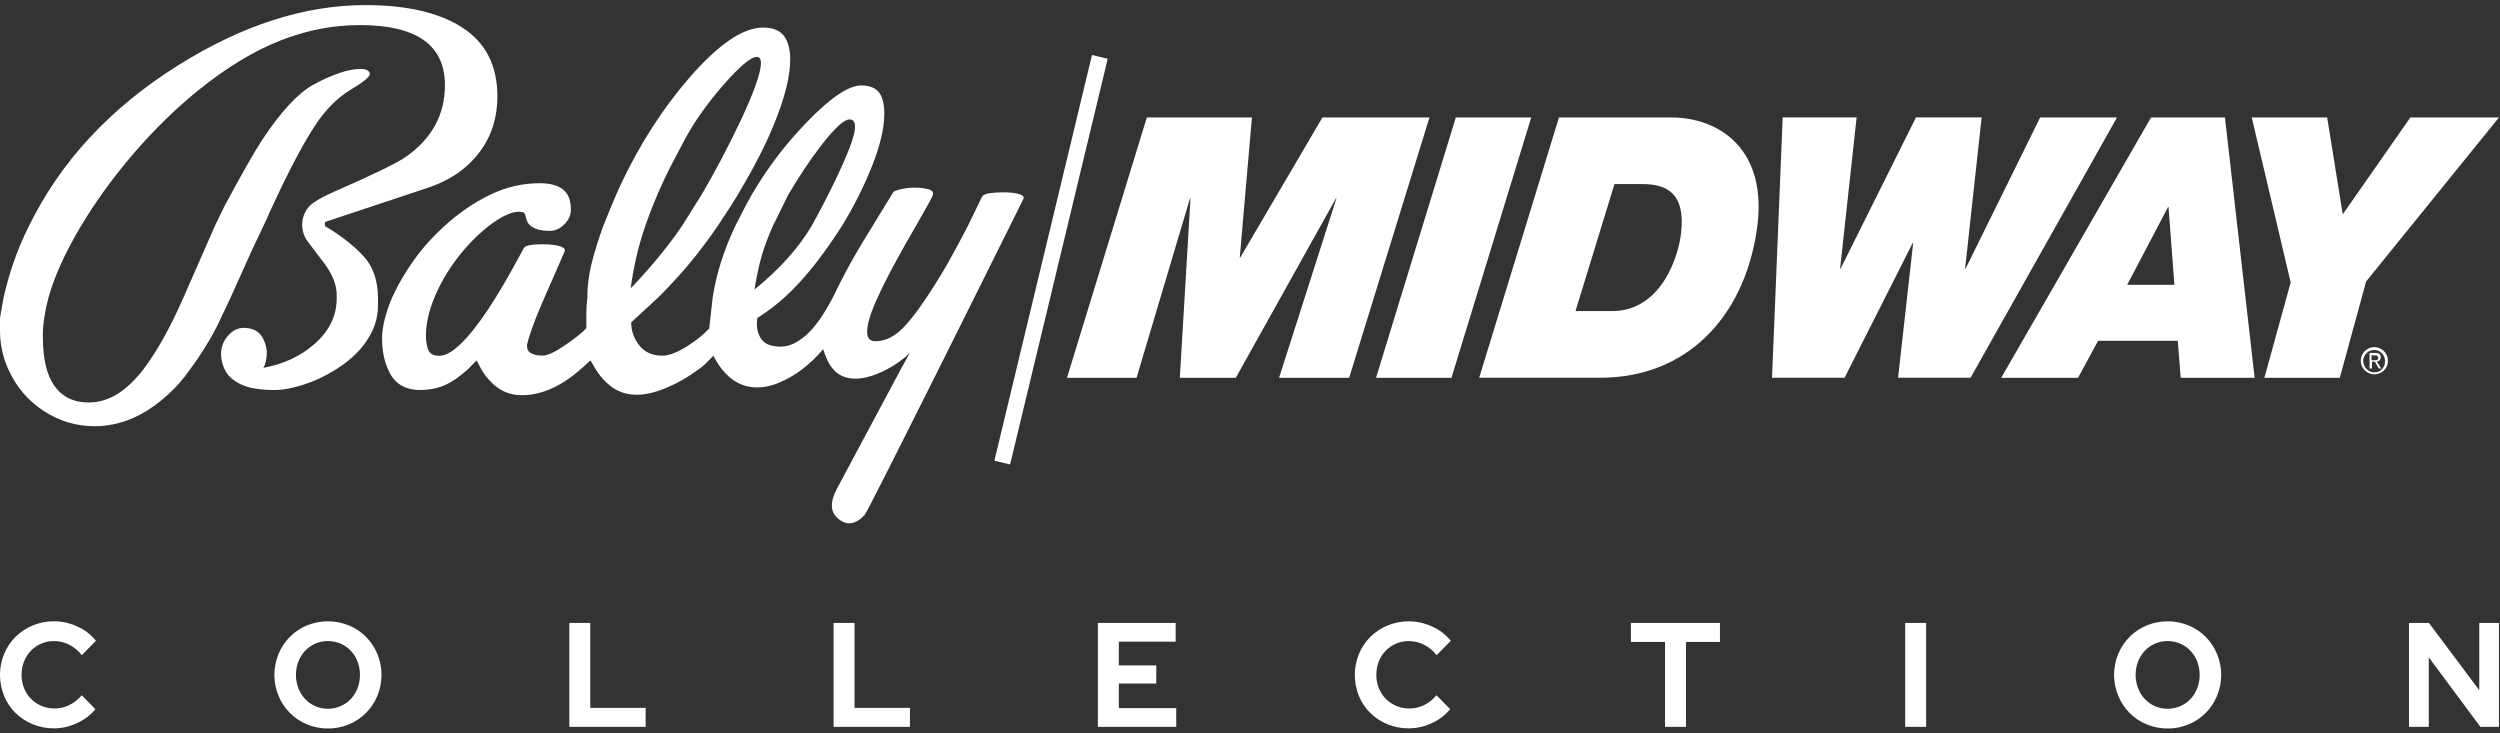 <svg width="450" height="132" viewBox="0 0 450 132" fill="none" xmlns="http://www.w3.org/2000/svg">
<rect x="0" y="0" width="450" height="132" fill="#333333" stroke="none"/>
<path d="M122.748 40.688C120.335 44.249 117.254 47.997 113.517 51.921C114.056 47.938 114.935 44.19 116.141 40.688C117.102 37.912 118.226 35.159 119.491 32.441C120.218 30.883 121.459 28.459 123.205 25.202C124.95 21.946 127.293 18.631 130.221 15.281C133.149 11.931 135.153 10.244 136.242 10.244C136.722 10.244 136.968 10.607 136.968 11.333C136.968 13.09 135.726 16.581 133.255 21.84C131.076 26.432 128.757 30.837 126.274 35.065L122.748 40.688ZM146.128 40.617C144.863 42.726 143.376 44.729 141.689 46.591C140.002 48.466 138.034 50.305 135.797 52.12C136.218 49.59 136.675 47.505 137.156 45.877C137.636 44.249 138.304 42.492 139.147 40.617L141.864 35.089C143.856 31.703 145.882 28.681 147.932 26.022C150.287 23 151.95 21.501 152.91 21.501C153.578 21.501 153.906 21.957 153.906 22.86C153.906 24.007 153.18 26.21 151.739 29.478C150.591 32.02 149.326 34.608 147.932 37.267L146.128 40.617ZM181.785 40.688L184.174 35.885C184.409 35.463 184.174 35.147 183.448 34.936C182.722 34.725 181.761 34.62 180.555 34.62C179.711 34.62 178.915 34.667 178.189 34.761C177.462 34.854 176.982 35.077 176.748 35.44L174.206 40.688C173.117 42.796 171.969 44.928 170.774 47.072C169.567 49.215 168.232 51.371 166.78 53.549C164.73 56.63 163.031 58.703 161.707 59.793C160.384 60.882 158.99 61.421 157.537 61.421C156.577 61.421 156.085 60.847 156.085 59.699C156.085 58.317 156.717 56.255 157.983 53.538C158.767 51.781 159.88 49.578 161.333 46.919C162.539 44.682 163.722 42.609 164.87 40.664C165.772 39.095 166.557 37.712 167.225 36.494C167.588 35.827 167.799 35.405 167.857 35.229C168.103 34.69 167.881 34.304 167.225 34.093C166.557 33.882 165.655 33.777 164.507 33.777C163.781 33.777 163.019 33.87 162.199 34.046C161.379 34.233 160.923 34.409 160.794 34.585L157.081 40.653C155.874 42.585 154.785 44.401 153.812 46.088C152.606 48.208 151.493 50.316 150.462 52.425L149.924 53.514C148.295 56.654 146.691 58.914 145.121 60.308C143.551 61.69 142.04 62.393 140.588 62.393C138.959 62.393 137.823 62.007 137.191 61.222C136.558 60.437 136.242 59.465 136.242 58.317C136.242 57.837 136.277 57.473 136.336 57.227C138.151 56.08 139.779 54.838 141.232 53.514C143.048 51.886 144.945 49.801 146.937 47.259C148.506 45.209 150.052 43.007 151.563 40.653C153.672 37.209 155.476 33.636 156.952 29.923C158.428 26.21 159.177 23.047 159.177 20.458C159.177 18.771 158.861 17.495 158.229 16.651C157.596 15.808 156.518 15.386 155.007 15.386C152.711 15.386 149.385 17.647 145.039 22.18C140.693 26.713 137.097 31.633 134.262 36.939L132.365 40.653C130.315 44.94 128.956 49.227 128.288 53.526L127.656 59.137C126.625 60.226 125.36 61.257 123.849 62.218C121.975 63.424 120.44 64.021 119.234 64.021C117.43 64.021 116.036 63.401 115.064 62.159C114.091 60.917 113.611 59.547 113.611 58.036L118.507 53.514C120.745 51.277 122.689 49.145 124.352 47.13C126.016 45.104 127.632 42.949 129.202 40.653C130.162 39.212 130.971 37.982 131.603 36.986C132.236 35.99 132.892 34.925 133.548 33.777C135.902 29.794 137.8 26.046 139.252 22.543C141.244 17.717 142.239 13.758 142.239 10.677C142.239 8.873 141.864 7.468 141.103 6.46C140.353 5.465 139.1 4.961 137.343 4.961C133.723 4.961 129.284 7.995 124.025 14.062C119.245 19.591 115.146 25.987 111.702 33.273C111.093 34.608 110.542 35.897 110.027 37.139C109.511 38.38 109.019 39.61 108.527 40.828C107.625 43.382 106.923 45.643 106.442 47.611C105.962 49.578 105.716 51.628 105.716 53.76C105.599 54.732 105.54 55.623 105.54 56.443V59.031C105.06 59.664 103.842 60.648 101.921 61.995C99.988 63.342 98.571 64.01 97.669 64.01C96.825 64.01 96.146 63.869 95.63 63.6C95.115 63.33 94.857 62.885 94.857 62.288C94.857 62.112 94.916 61.784 95.045 61.292C95.525 59.722 95.982 58.422 96.404 57.391C96.65 56.724 97.188 55.423 98.032 53.491L101.651 45.233C101.78 44.811 101.441 44.495 100.656 44.284C99.871 44.073 98.875 43.968 97.669 43.968C95.736 43.968 94.611 44.178 94.319 44.612C93.78 45.631 93.018 47.013 92.058 48.735C91.097 50.469 90.16 52.05 89.258 53.502C87.384 56.536 85.662 58.926 84.093 60.683C82.101 62.92 80.438 64.045 79.114 64.045C78.025 64.045 77.357 63.682 77.076 62.956C76.807 62.229 76.666 61.398 76.666 60.425C76.666 58.258 77.193 55.939 78.247 53.432C79.302 50.937 80.684 48.571 82.406 46.345C84.128 44.12 85.955 42.257 87.888 40.746C90.125 39.001 91.964 38.122 93.405 38.122C93.71 38.122 93.967 38.158 94.178 38.216C94.389 38.275 94.553 38.603 94.67 39.177C94.787 39.762 95.033 40.219 95.396 40.547C95.759 40.863 96.228 41.121 96.802 41.297C97.376 41.472 98.172 41.554 99.203 41.554C99.988 41.496 100.679 41.191 101.288 40.653C102.378 39.692 102.858 38.638 102.741 37.49C102.741 34.48 100.867 32.98 97.118 32.98C94.037 32.98 91.074 33.671 88.204 35.065C85.334 36.447 82.605 38.322 80.004 40.676C77.884 42.609 76.057 44.647 74.522 46.791C72.988 48.934 71.664 51.183 70.587 53.538C69.38 56.431 68.771 58.879 68.771 60.87C68.771 63.049 69.134 64.912 69.849 66.481C70.868 68.953 72.789 70.195 75.612 70.195C77.24 70.195 78.704 69.913 80.028 69.339C81.352 68.765 82.734 67.828 84.174 66.505L85.791 64.876L86.611 66.423C87.454 67.875 88.485 69.023 89.692 69.867C90.898 70.71 92.316 71.132 93.955 71.132C97.458 71.132 100.995 69.562 104.568 66.423L106.29 64.876L107.192 66.423C108.094 67.875 109.16 69.011 110.366 69.82C111.573 70.64 112.99 71.05 114.63 71.05C116.258 71.05 118.086 70.605 120.112 69.738C122.139 68.871 124.001 67.793 125.688 66.516C126.168 66.212 126.648 65.814 127.14 65.322C127.621 64.83 128.042 64.396 128.405 64.033C128.944 65.064 129.495 65.907 130.034 66.563C131.732 68.672 133.805 69.738 136.289 69.738C137.554 69.738 138.866 69.457 140.236 68.883C141.595 68.309 142.942 67.547 144.266 66.575C145.894 65.31 147.194 64.056 148.166 62.838C148.647 64.443 149.256 65.65 149.982 66.47C150.954 67.594 152.278 68.156 153.976 68.156C155.605 68.156 157.514 67.594 159.693 66.458C161.262 65.626 162.621 64.654 163.769 63.518L162.129 66.493L150.767 87.742C150.076 88.972 149.736 90.061 149.736 91.01C149.736 92.193 150.333 93.13 151.552 93.833C151.973 94.067 152.395 94.196 152.817 94.196C153.777 94.196 154.714 93.692 155.628 92.697C156.354 91.923 181.785 40.688 181.785 40.688Z" fill="white"/>
<path d="M65.398 46.074C63.641 44.177 61.333 42.373 58.486 40.686V39.96C64.613 37.922 70.727 35.895 76.842 33.857C79.454 32.99 81.961 31.725 84.011 29.886C87.689 26.583 89.528 22.389 89.528 17.317C89.528 11.823 87.443 7.724 83.273 4.994C79.091 2.277 73.257 0.918 65.761 0.918C54.82 0.918 43.563 4.537 32.014 11.788C19.796 19.461 10.847 29.125 5.166 40.78C4.135 42.83 3.245 44.95 2.483 47.117C1.734 49.284 1.113 51.463 0.633 53.63L0 57.249V59.51C0 61.981 0.515 64.336 1.546 66.573C2.94 69.654 5.037 72.114 7.836 73.953C10.648 75.792 13.705 76.717 17.032 76.717C19.328 76.717 21.577 76.249 23.791 75.312C25.993 74.375 28.183 72.91 30.362 70.907C31.756 69.642 33.021 68.178 34.169 66.55C35.984 64.125 37.613 61.525 39.065 58.725C39.428 57.94 40.236 56.207 41.513 53.548L45.426 44.856L47.417 40.674C51.892 30.683 55.441 24.029 58.065 20.714C59.552 18.852 61.169 17.364 62.903 16.286C65.409 14.787 66.627 13.791 66.569 13.311C66.51 12.714 65.936 12.409 64.859 12.409C63.711 12.409 62.375 12.678 60.853 13.229C59.318 13.768 57.795 14.471 56.296 15.302C53.532 16.872 50.463 20.21 47.101 25.329C45.719 27.438 43.458 31.409 40.33 37.254L38.714 40.592L33.033 53.536C30.666 58.936 28.253 63.258 25.77 66.538C24.259 68.483 22.701 69.947 21.096 70.942C19.492 71.938 17.781 72.442 15.966 72.442C12.159 72.442 9.64 70.486 8.434 66.561C7.942 64.816 7.708 62.766 7.708 60.412C7.708 58.432 8.047 56.172 8.703 53.63C9.793 49.764 11.69 45.547 14.408 40.967C17.125 36.387 20.358 31.924 24.095 27.578C27.843 23.244 31.732 19.437 35.785 16.181C40.799 12.14 45.672 9.188 50.416 7.314C55.16 5.439 59.939 4.514 64.777 4.514C74.979 4.514 80.087 8.11 80.087 15.314C80.087 20.597 77.779 24.884 73.152 28.164C71.653 29.253 67.354 31.35 60.267 34.454C58.791 35.087 57.549 35.743 56.554 36.399C54.188 37.945 53.696 41.236 55.406 43.497C56.39 44.809 57.374 46.098 58.358 47.386C59.857 49.389 60.607 51.299 60.607 53.126V53.676C60.607 56.769 59.33 59.475 56.776 61.771C54.223 64.067 51.095 65.542 47.394 66.21C47.815 65.542 48.026 64.547 48.026 63.223C47.909 62.075 47.558 61.126 46.984 60.365C46.41 59.615 45.578 59.17 44.5 59.053C43.235 58.866 42.134 59.276 41.197 60.26C40.26 61.255 39.791 62.403 39.791 63.727C39.791 64.746 40.049 65.753 40.565 66.737C41.08 67.721 42.029 68.553 43.423 69.209C44.817 69.865 46.808 70.204 49.42 70.204C50.873 70.204 52.594 69.888 54.597 69.256C56.589 68.623 58.498 67.733 60.314 66.585C62.668 65.132 64.496 63.504 65.761 61.689C67.272 59.58 68.033 57.366 68.033 55.07V53.63C68.033 50.49 67.155 47.972 65.398 46.074Z" fill="white"/>
<path d="M197.973 10.242L180.403 83.265" stroke="white" stroke-width="2.908" stroke-miterlimit="10"/>
<path d="M206.43 21.148H225.348L223.157 46.368H223.239L238.034 21.148H257.303L242.848 68.003H230.233L240.564 35.685H240.482L222.443 68.003H212.369L214.29 35.685H214.208L204.58 68.003H192.058L206.43 21.148Z" fill="white"/>
<path d="M262.047 21.148H275.623L261.262 68.003H247.686L262.047 21.148Z" fill="white"/>
<path d="M280.613 21.148H300.925C308.984 21.148 318.612 26.49 316.164 41.811C313.716 57.402 303.373 67.992 288.051 67.992H266.252L280.613 21.148ZM283.588 55.997H290.16C299.004 55.997 302.155 46.192 302.6 41.893C303.385 34.889 300.152 33.132 295.595 33.132H290.605L283.588 55.997Z" fill="white"/>
<path d="M354.702 67.992H341.653L344.371 43.732H344.289L332.025 67.992H318.964L320.885 21.137H334.192L331.216 48.371H331.298L344.875 21.137H356.694L353.718 48.371H353.8L367.224 21.148H381.058L354.702 67.992Z" fill="white"/>
<path d="M387.184 21.148H400.491L405.833 68.003H392.526L391.999 61.35H377.649L374.053 68.003H360.219L387.184 21.148ZM382.897 51.264H391.39L390.335 37.255H390.253L382.897 51.264Z" fill="white"/>
<path d="M412.322 50.831L405.317 21.148H418.893L421.693 38.578L433.863 21.148H449.806L425.898 50.667L421.166 68.003H407.59L412.322 50.831Z" fill="white"/>
<path d="M424.938 64.933C424.938 63.527 426.074 62.484 427.386 62.484C428.698 62.484 429.834 63.539 429.834 64.933C429.834 66.338 428.698 67.381 427.386 67.381C426.074 67.381 424.938 66.326 424.938 64.933ZM427.386 67.029C428.522 67.029 429.307 66.151 429.307 65.014C429.307 63.878 428.428 63 427.386 63C426.25 63 425.371 63.878 425.371 65.014C425.465 66.151 426.332 67.029 427.386 67.029ZM426.952 66.326H426.519V63.527H427.573C428.276 63.527 428.534 63.785 428.534 64.312C428.534 64.839 428.182 65.014 427.831 65.097L428.616 66.326H428.182L427.48 65.097H426.952V66.326ZM427.386 64.839C427.737 64.839 428.089 64.839 428.089 64.405C428.089 64.054 427.737 63.972 427.48 63.972H426.871V64.85H427.386V64.839Z" fill="white"/>
<path d="M9.706 131.101C11.14 131.099 12.556 130.78 13.856 130.166C15.135 129.593 16.269 128.735 17.174 127.654V127.654L14.702 125.142C14.095 125.882 13.342 126.485 12.491 126.911C11.655 127.322 10.738 127.532 9.81 127.526C9.027 127.534 8.25 127.385 7.524 127.087C6.799 126.789 6.138 126.348 5.581 125.789C5.045 125.242 4.622 124.592 4.335 123.878C4.028 123.119 3.874 122.306 3.881 121.486C3.872 120.659 4.022 119.837 4.323 119.067C4.603 118.351 5.019 117.698 5.547 117.143C6.075 116.593 6.708 116.157 7.407 115.86C8.135 115.547 8.918 115.388 9.709 115.393C10.663 115.389 11.605 115.611 12.459 116.041C13.343 116.491 14.116 117.135 14.723 117.926V117.926L17.274 115.333C16.377 114.229 15.236 113.354 13.943 112.781C12.615 112.159 11.169 111.835 9.706 111.832C8.398 111.823 7.103 112.078 5.893 112.581C4.747 113.052 3.701 113.742 2.81 114.613C1.932 115.484 1.233 116.525 0.754 117.673C0.259 118.877 0.002 120.168 1.34874e-05 121.473C-0.002 122.778 0.25 124.07 0.742 125.276C1.215 126.42 1.909 127.456 2.784 128.323C3.675 129.194 4.722 129.883 5.868 130.354C7.086 130.859 8.39 131.113 9.706 131.101V131.101ZM59.019 131.129C60.322 131.139 61.613 130.884 62.818 130.381C63.959 129.911 64.997 129.217 65.872 128.339C66.748 127.461 67.443 126.415 67.919 125.263C68.417 124.066 68.673 122.78 68.673 121.481C68.673 120.182 68.417 118.896 67.919 117.7C67.443 116.547 66.748 115.502 65.872 114.624C64.997 113.745 63.959 113.051 62.818 112.582C60.389 111.585 57.673 111.585 55.245 112.582C54.103 113.051 53.065 113.745 52.19 114.624C51.314 115.502 50.619 116.547 50.143 117.7C49.646 118.896 49.389 120.182 49.389 121.481C49.389 122.78 49.646 124.066 50.143 125.263C50.619 126.415 51.315 127.461 52.19 128.339C53.065 129.217 54.104 129.911 55.245 130.381C56.441 130.882 57.725 131.136 59.02 131.128L59.019 131.129ZM59.019 127.575C58.254 127.581 57.496 127.429 56.792 127.128C56.087 126.827 55.45 126.384 54.921 125.824C54.398 125.263 53.987 124.605 53.711 123.887C53.121 122.334 53.121 120.615 53.711 119.062C53.99 118.349 54.4 117.696 54.921 117.138C55.45 116.579 56.087 116.135 56.792 115.834C57.496 115.533 58.254 115.381 59.019 115.388C59.806 115.382 60.585 115.541 61.309 115.855C62 116.153 62.624 116.589 63.143 117.138C63.663 117.696 64.074 118.349 64.353 119.062C64.943 120.615 64.943 122.334 64.353 123.887C64.076 124.605 63.665 125.263 63.143 125.824C62.624 126.374 62 126.81 61.309 127.107C60.586 127.421 59.806 127.58 59.02 127.574L59.019 127.575ZM116.216 130.836V127.416H106.248V112.127H102.478V130.833L116.216 130.836ZM163.787 130.836V127.416H153.819V112.127H150.047V130.833L163.787 130.836ZM211.721 130.836V127.469H201.391V123.031H208.131V119.77H201.391V115.498H211.618V112.131H197.615V130.837L211.721 130.836ZM253.567 131.103C255.001 131.101 256.417 130.781 257.717 130.167C258.996 129.594 260.13 128.736 261.035 127.656V127.656L258.562 125.144C257.956 125.885 257.202 126.488 256.35 126.914C255.515 127.324 254.598 127.534 253.67 127.528C252.887 127.537 252.111 127.387 251.385 127.089C250.659 126.791 249.999 126.35 249.443 125.791C248.906 125.245 248.483 124.595 248.197 123.88C247.889 123.122 247.734 122.309 247.741 121.489C247.732 120.661 247.883 119.839 248.184 119.07C248.464 118.354 248.879 117.7 249.406 117.146C249.935 116.596 250.568 116.16 251.267 115.863C251.995 115.549 252.778 115.39 253.569 115.395C254.527 115.392 255.471 115.616 256.328 116.049C257.211 116.499 257.985 117.142 258.592 117.933V117.933L261.143 115.341C260.246 114.236 259.105 113.362 257.812 112.789C256.484 112.167 255.039 111.843 253.576 111.84C252.268 111.831 250.972 112.085 249.763 112.588C248.616 113.059 247.57 113.749 246.679 114.619C245.8 115.491 245.1 116.531 244.622 117.679C244.126 118.883 243.87 120.175 243.868 121.479C243.865 122.784 244.118 124.076 244.609 125.282C245.082 126.426 245.777 127.462 246.652 128.329C247.542 129.2 248.589 129.889 249.735 130.361C250.952 130.862 252.254 131.114 253.567 131.101V131.103ZM303.479 130.836V115.547H309.593V112.125H293.564V115.547H299.705V130.833L303.479 130.836ZM346.703 130.836V112.129H342.93V130.836H346.703ZM390.162 131.13C391.465 131.14 392.757 130.886 393.961 130.382C395.102 129.912 396.14 129.219 397.016 128.34C397.891 127.462 398.587 126.416 399.062 125.264C399.56 124.067 399.816 122.782 399.816 121.483C399.816 120.184 399.56 118.898 399.062 117.701C398.587 116.549 397.891 115.503 397.016 114.625C396.141 113.747 395.102 113.053 393.961 112.583C391.533 111.586 388.818 111.586 386.389 112.583C385.249 113.053 384.211 113.747 383.336 114.626C382.461 115.504 381.765 116.549 381.289 117.701C380.791 118.898 380.534 120.183 380.534 121.483C380.534 122.782 380.791 124.068 381.289 125.264C381.765 126.416 382.461 127.461 383.336 128.339C384.211 129.218 385.249 129.912 386.389 130.382C387.586 130.883 388.868 131.137 390.162 131.128V131.13ZM390.162 127.576C389.38 127.583 388.604 127.424 387.886 127.108C387.2 126.809 386.58 126.373 386.064 125.826C385.541 125.265 385.13 124.607 384.853 123.888C384.263 122.335 384.263 120.616 384.853 119.063C385.132 118.35 385.543 117.697 386.064 117.14C386.58 116.592 387.2 116.156 387.886 115.857C388.604 115.541 389.38 115.382 390.162 115.389C390.949 115.383 391.728 115.542 392.451 115.857C393.142 116.154 393.767 116.59 394.287 117.14C394.807 117.697 395.217 118.35 395.496 119.063C396.087 120.616 396.087 122.336 395.496 123.888C395.22 124.607 394.809 125.265 394.287 125.826C393.767 126.375 393.142 126.811 392.451 127.108C391.728 127.422 390.949 127.58 390.162 127.574V127.576ZM437.185 130.837V118.324L446.475 130.837H449.806V112.131H446.267V124.237L437.211 112.131H433.619V130.837H437.185Z" fill="white"/>
</svg>
